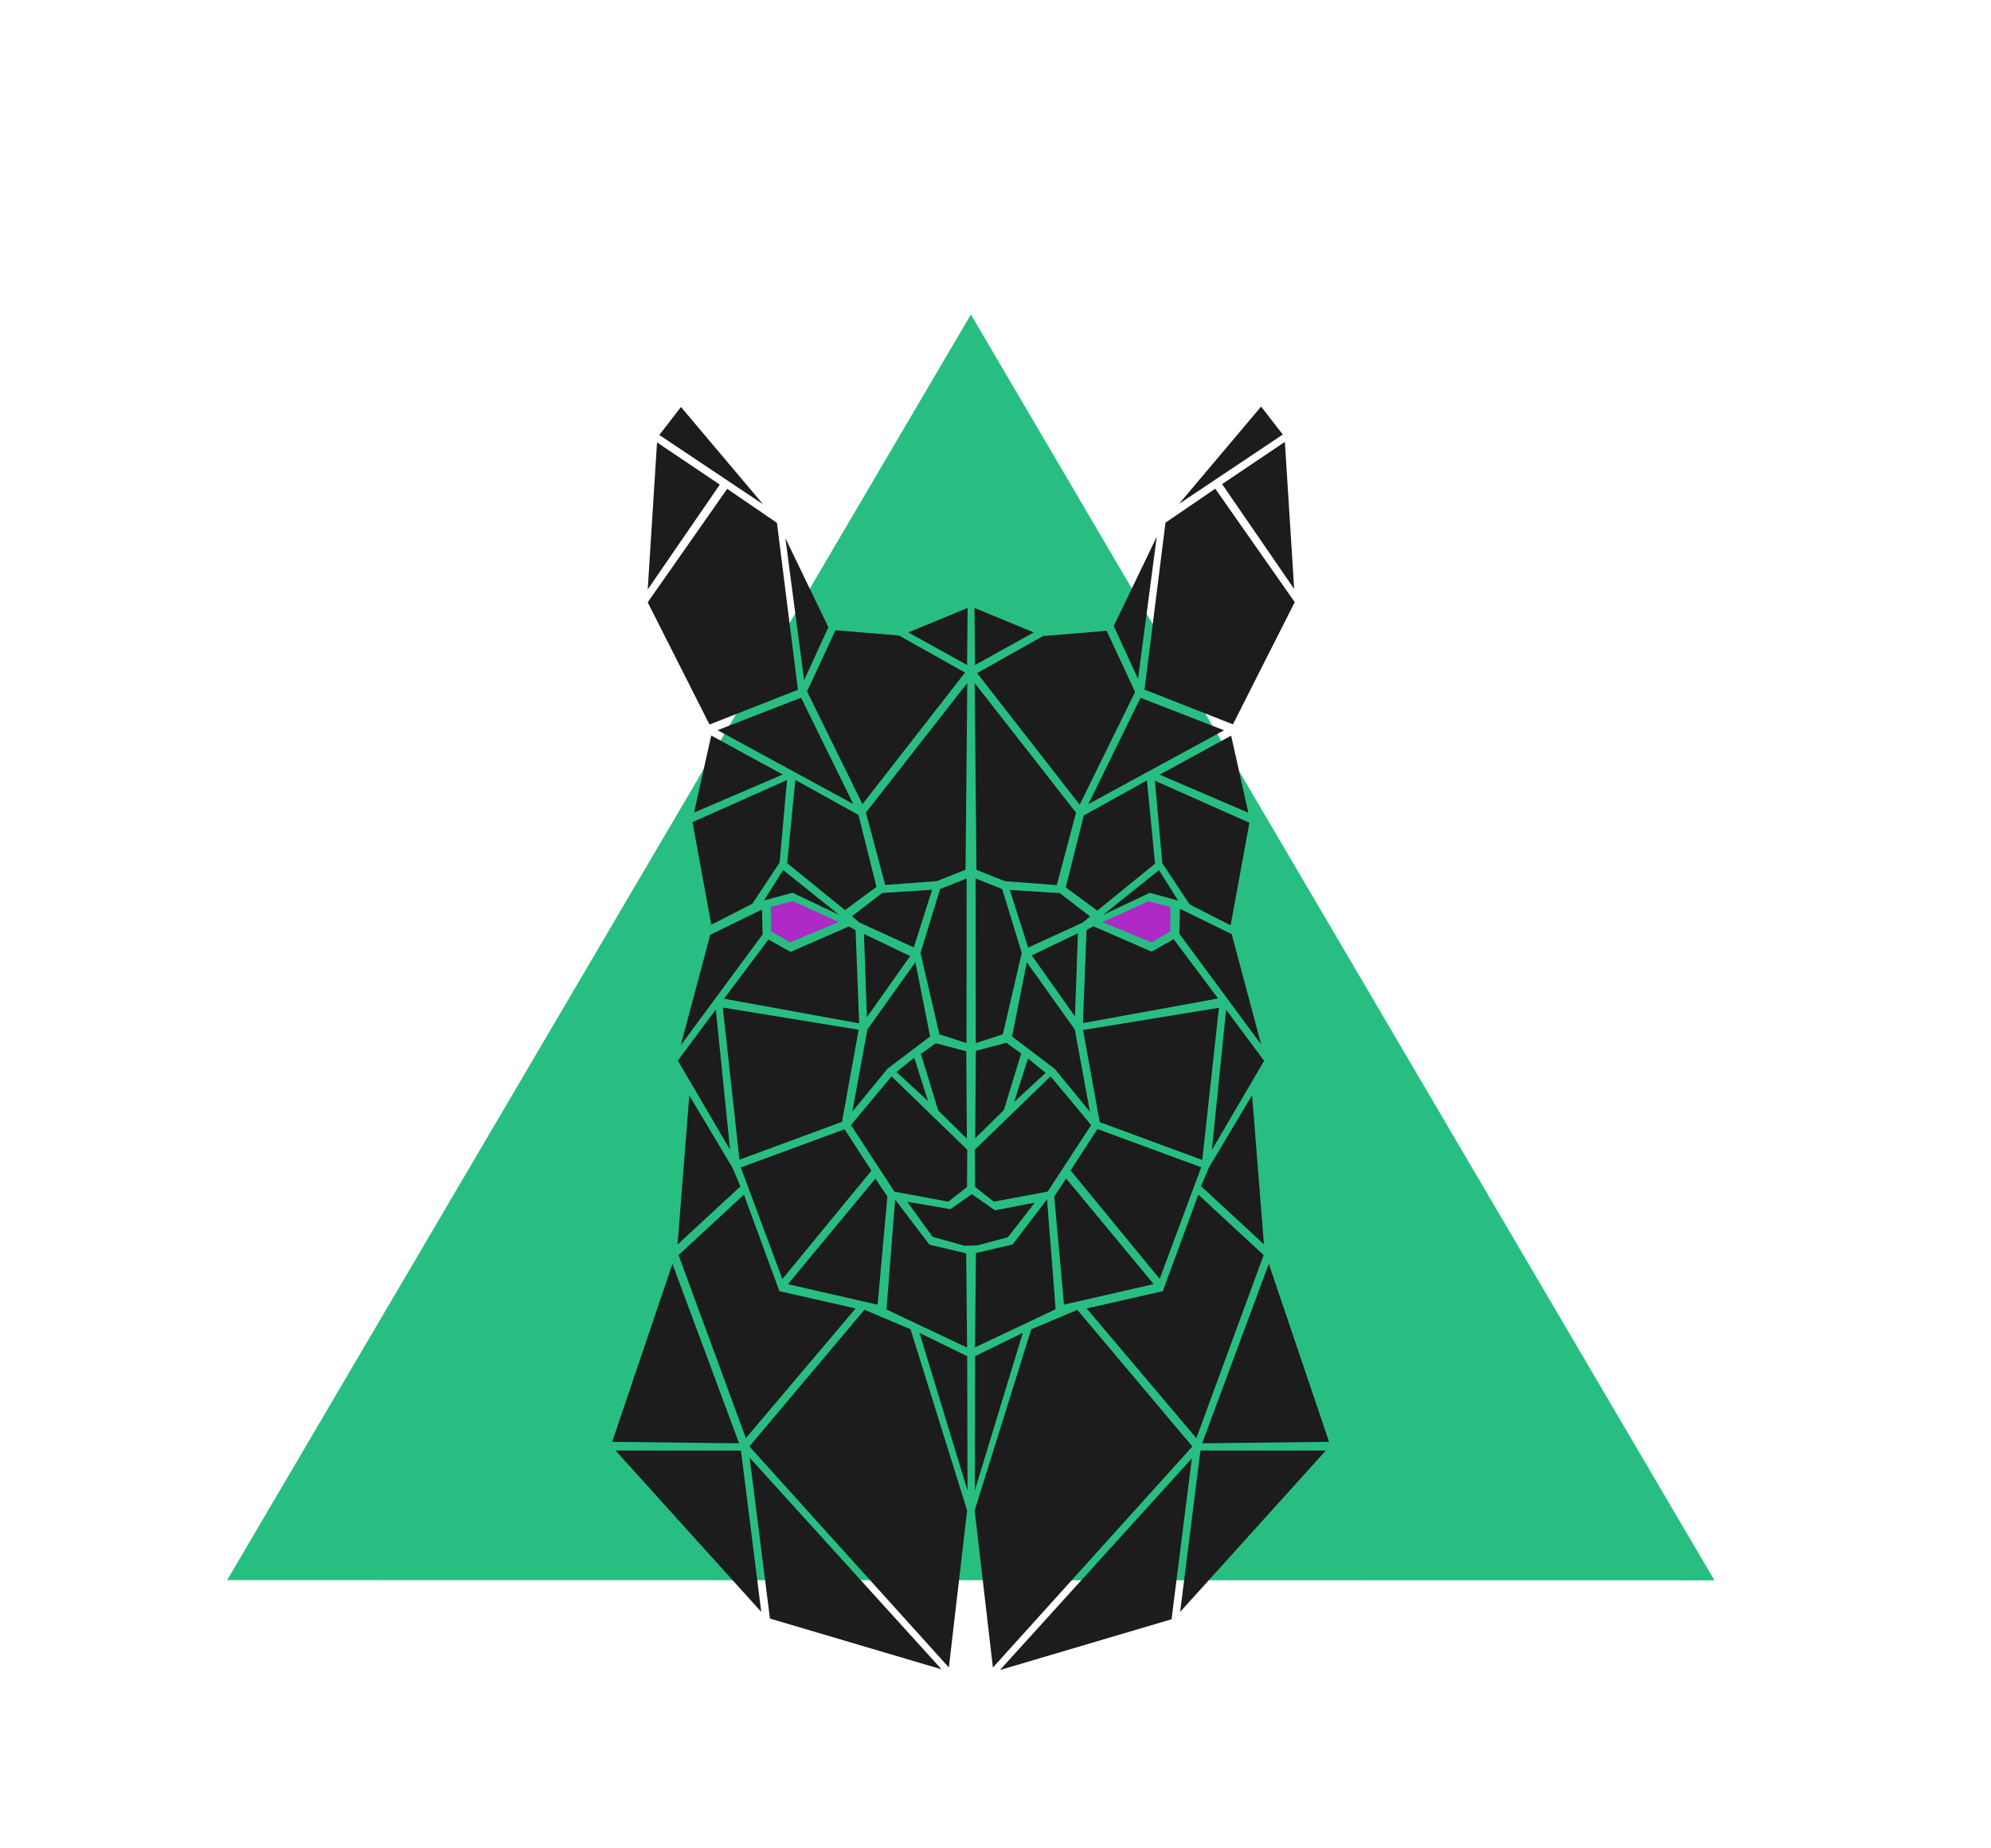 <?xml version="1.0" encoding="utf-8"?>
<svg viewBox="0 0 279.408 259.354" xmlns="http://www.w3.org/2000/svg">
  <polygon points="31.875 221.798 240.597 221.832 136.249 44.143" style="fill: rgb(40, 190, 130);"/>
  <polygon style="fill: rgb(28, 28, 28);" points="136.756 85.336 136.827 93.348 145.077 88.77"/>
  <polygon style="fill: rgb(28, 28, 28);" points="127.469 93.348 127.54 85.336 135.79 89.914" transform="matrix(-1, 0, 0, -1, 263.259, 178.684)"/>
  <polygon style="fill: rgb(28, 28, 28);" points="137.124 94.484 146.381 89.285 155.3 88.546 159.295 97.126 151.517 112.956"/>
  <polygon style="fill: rgb(28, 28, 28);" points="113.257 106.944 122.514 112.143 131.433 112.882 135.428 104.302 127.65 88.472" transform="matrix(-1, 0, 0, -1, 248.685, 201.354)"/>
  <polygon style="fill: rgb(28, 28, 28);" points="112.843 95.477 116.249 88.049 110.217 75.532"/>
  <polygon style="fill: rgb(28, 28, 28);" points="99.569 101.703 111.978 96.821 109.033 73.393 102.051 68.62 90.896 84.548"/>
  <polygon style="fill: rgb(28, 28, 28);" points="92.205 62.099 101.012 68.026 90.899 82.738"/>
  <polygon style="fill: rgb(28, 28, 28);" points="92.524 61.057 95.566 57.129 107.09 70.792"/>
  <polygon style="fill: rgb(28, 28, 28);" points="158.925 75.351 162.331 82.779 156.299 95.296" transform="matrix(-1, 0, 0, -1, 318.63, 170.647)"/>
  <polygon style="fill: rgb(28, 28, 28);" points="169.288 68.595 181.697 73.477 178.752 96.905 171.77 101.678 160.615 85.75" transform="matrix(-1, 0, 0, -1, 342.312, 170.273)"/>
  <polygon style="fill: rgb(28, 28, 28);" points="172.811 82.668 181.618 76.741 171.505 62.029" transform="matrix(-1, 0, 0, -1, 353.123, 144.697)"/>
  <polygon style="fill: rgb(28, 28, 28);" points="165.455 66.804 168.497 70.732 180.021 57.069" transform="matrix(-1, 0, 0, -1, 345.476, 127.801)"/>
  <polygon style="fill: rgb(28, 28, 28);" points="151.01 114.074 148.303 124.24 141.042 123.698 137.03 122.098 136.784 95.886"/>
  <polygon style="fill: rgb(28, 28, 28);" points="135.746 106.036 133.039 95.87 125.778 96.412 121.766 98.012 121.52 124.224" transform="matrix(-1, 0, 0, -1, 257.266, 220.094)"/>
  <polygon style="fill: rgb(174, 41, 197);" points="154.731 129.44 161.188 126.497 164.252 127.323 164.222 130.762 161.579 132.278"/>
  <polygon style="fill: rgb(174, 41, 197);" points="108.192 129.321 114.649 132.264 117.713 131.438 117.683 127.999 115.04 126.483" transform="matrix(-1, 0, 0, -1, 225.905, 258.747)"/>
  <polygon style="fill: rgb(28, 28, 28);" points="127.321 168.689 130.873 173.609 135.351 174.867 137.162 174.812 141.446 173.664 145.22 168.813 139.622 169.891 136.388 167.625 133.375 169.726"/>
  <polygon style="fill: rgb(28, 28, 28);" points="152.734 112.872 160.054 97.951 171.78 102.511"/>
  <polygon style="fill: rgb(28, 28, 28);" points="100.697 97.935 108.017 112.856 119.743 108.296" transform="matrix(-1, 0, 0, -1, 220.44, 210.791)"/>
  <polygon style="fill: rgb(28, 28, 28);" points="136.937 146.418 140.735 145.183 143.389 133.766 140.643 124.797 136.914 123.309"/>
  <polygon style="fill: rgb(28, 28, 28);" points="136.946 147.503 136.858 159.771 140.877 155.823 143.309 147.874 141.229 146.375"/>
  <polygon style="fill: rgb(28, 28, 28);" points="142.322 154.682 146.746 150.592 144.261 148.583"/>
  <polygon points="136.805 161.375 136.84 166.61 139.467 168.672 147.028 167.262 153.127 157.92 147.433 151.081" style="fill: rgb(28, 28, 28);"/>
  <polygon points="144.791 134.105 151.271 130.998 150.858 142.678" style="fill: rgb(28, 28, 28);"/>
  <polygon points="144.288 133.011 151.941 129.505 152.968 128.638 148.728 125.371 141.715 124.918" style="fill: rgb(28, 28, 28);"/>
  <polygon points="148.002 150.019 142.032 145.499 144.101 135.072 150.834 144.517 152.95 156.051" style="fill: rgb(28, 28, 28);"/>
  <polygon points="162.741 108.741 172.77 103.262 175.184 114.082" style="fill: rgb(28, 28, 28);"/>
  <polygon points="163.115 121.168 166.937 126.943 172.695 129.89 175.338 115.494 162.071 109.585" style="fill: rgb(28, 28, 28);"/>
  <polygon points="153.987 127.823 149.567 124.561 152.095 114.463 160.953 109.553 162.095 121.233" style="fill: rgb(28, 28, 28);"/>
  <polygon points="154.803 128.427 161.344 125.327 165.341 126.42 162.649 122.146" style="fill: rgb(28, 28, 28);"/>
  <polygon points="176.989 146.62 172.847 131.116 165.59 127.568 165.5 131.062" style="fill: rgb(28, 28, 28);"/>
  <polygon points="151.977 143.613 152.481 130.539 153.435 130.017 161.611 133.583 164.708 131.836 170.939 140.155" style="fill: rgb(28, 28, 28);"/>
  <polygon points="151.99 144.581 154.331 157.51 168.719 162.822 171.06 141.465" style="fill: rgb(28, 28, 28);"/>
  <polygon points="170.07 161.417 177.399 148.902 172.069 141.735" style="fill: rgb(28, 28, 28);"/>
  <polygon points="168.548 166.505 169.629 163.93 175.715 153.737 177.372 174.662" style="fill: rgb(28, 28, 28);"/>
  <polygon points="150.244 164.299 154.007 158.482 168.575 163.848 162.741 179.515" style="fill: rgb(28, 28, 28);"/>
  <polygon points="147.948 167.95 149.622 165.429 161.903 180.249 149.316 183.13" style="fill: rgb(28, 28, 28);"/>
  <polygon points="136.959 175.891 142.109 174.684 146.935 168.346 148.141 183.778 136.833 189.126" style="fill: rgb(28, 28, 28);"/>
  <polygon points="136.801 209.207 136.841 190.368 143.539 187.09" style="fill: rgb(28, 28, 28);"/>
  <polygon points="168.702 202.6 186.514 202.386 178.059 177.402" style="fill: rgb(28, 28, 28);"/>
  <polygon points="165.615 226.266 168.465 203.609 186.063 203.609" style="fill: rgb(28, 28, 28);"/>
  <polygon points="140.328 234.418 167.26 204.708 164.41 227.293" style="fill: rgb(28, 28, 28);"/>
  <polygon points="152.494 183.666 163.181 181.242 168.167 167.69 177.339 176.174 167.891 201.873" style="fill: rgb(28, 28, 28);"/>
  <polygon points="139.34 234.074 167.332 203.044 151.188 183.862 144.721 186.596 136.779 212.028" style="fill: rgb(28, 28, 28);"/>
  <polygon style="fill: rgb(28, 28, 28);" points="129.203 123.311 133.001 124.546 135.655 135.962 132.909 144.932 129.18 146.42" transform="matrix(-1, 0, 0, -1, 264.835, 269.731)"/>
  <polygon points="122.13 124.896 129.783 128.402 130.81 129.269 126.57 132.536 119.557 132.989" style="fill: rgb(28, 28, 28);" transform="matrix(-1, 0, 0, -1, 250.367, 257.885)"/>
  <polygon points="114.893 109.481 110.473 112.743 113.001 122.841 121.859 127.751 123.001 116.071" style="fill: rgb(28, 28, 28);" transform="matrix(-1, 0, 0, -1, 233.474, 237.232)"/>
  <polygon points="97.397 108.583 107.426 114.062 109.84 103.242" style="fill: rgb(28, 28, 28);" transform="matrix(-1, 0, 0, -1, 207.237, 217.304)"/>
  <polygon points="98.224 118.219 102.046 112.444 107.804 109.497 110.447 123.893 97.18 129.802" style="fill: rgb(28, 28, 28);" transform="matrix(-1, 0, 0, -1, 207.627, 239.299)"/>
  <polygon points="107.214 122.13 113.755 125.23 117.752 124.137 115.06 128.411" style="fill: rgb(28, 28, 28);" transform="matrix(-1, 0, 0, -1, 224.966, 250.541)"/>
  <polygon points="107.025 127.668 102.883 143.172 95.626 146.72 95.536 143.226" style="fill: rgb(28, 28, 28);" transform="matrix(-1, 0, 0, -1, 202.561, 274.388)"/>
  <polygon points="101.611 130.052 102.115 143.126 103.069 143.648 111.245 140.082 114.342 141.829 120.573 133.51" style="fill: rgb(28, 28, 28);" transform="matrix(-1, 0, 0, -1, 222.184, 273.7)"/>
  <polygon points="121.245 139.669 127.725 142.776 127.312 131.096" style="fill: rgb(28, 28, 28);" transform="matrix(-1, 0, 0, -1, 248.97, 273.872)"/>
  <polygon points="125.58 141.092 119.61 145.612 121.679 156.039 128.412 146.594 130.528 135.06" style="fill: rgb(28, 28, 28);" transform="matrix(-1, 0, 0, -1, 250.138, 291.099)"/>
  <polygon style="fill: rgb(28, 28, 28);" points="129.325 158.707 129.237 146.439 133.256 150.387 135.688 158.336 133.608 159.835" transform="matrix(-1, 0, 0, -1, 264.925, 306.274)"/>
  <polygon style="fill: rgb(28, 28, 28);" points="125.813 148.467 130.237 152.557 127.752 154.566" transform="matrix(-1, 0, 0, -1, 256.05, 303.033)"/>
  <polygon points="119.419 158.386 119.454 153.151 122.081 151.089 129.642 152.499 135.741 161.841 130.047 168.68" style="fill: rgb(28, 28, 28);" transform="matrix(-1, 0, 0, -1, 255.16, 319.769)"/>
  <polygon points="101.432 159.669 103.773 146.74 118.161 141.428 120.502 162.785" style="fill: rgb(28, 28, 28);" transform="matrix(-1, 0, 0, -1, 221.934, 304.213)"/>
  <polygon points="95.123 141.705 102.452 154.22 97.122 161.387" style="fill: rgb(28, 28, 28);" transform="matrix(-1, 0, 0, -1, 197.575, 303.092)"/>
  <polygon points="103.96 173.727 107.723 179.544 122.291 174.178 116.457 158.511" style="fill: rgb(28, 28, 28);" transform="matrix(-1, 0, 0, -1, 226.251, 338.055)"/>
  <polygon points="95.08 161.929 96.161 164.504 102.247 174.697 103.904 153.772" style="fill: rgb(28, 28, 28);" transform="matrix(-1, 0, 0, -1, 198.984, 328.469)"/>
  <polygon points="124.534 181.615 129.684 182.822 134.51 189.16 135.716 173.728 124.408 168.38" style="fill: rgb(28, 28, 28);" transform="matrix(-1, 0, 0, -1, 260.124, 357.54)"/>
  <polygon points="110.573 180.621 112.247 183.142 124.528 168.322 111.941 165.441" style="fill: rgb(28, 28, 28);" transform="matrix(-1, 0, 0, -1, 235.101, 348.583)"/>
  <polygon points="129.037 187.097 129.078 205.936 135.775 209.214" style="fill: rgb(28, 28, 28);" transform="matrix(-1, 0, 0, -1, 264.812, 396.311)"/>
  <polygon points="107.729 183.852 135.721 214.882 119.577 234.064 113.11 231.33 105.168 205.898" style="fill: rgb(28, 28, 28);" transform="matrix(-1, 0, 0, -1, 240.889, 417.916)"/>
  <polygon points="105.201 204.611 132.133 234.321 129.283 211.736" style="fill: rgb(28, 28, 28);" transform="matrix(-1, 0, 0, -1, 237.334, 438.932)"/>
  <polygon points="86.385 203.608 89.235 226.265 106.833 226.265" style="fill: rgb(28, 28, 28);" transform="matrix(-1, 0, 0, -1, 193.218, 429.873)"/>
  <polygon points="85.912 177.403 103.724 177.617 95.269 202.601" style="fill: rgb(28, 28, 28);" transform="matrix(-1, 0, 0, -1, 189.636, 380.004)"/>
  <polygon points="95.226 185.897 105.913 188.321 110.899 201.873 120.071 193.389 110.623 167.69" style="fill: rgb(28, 28, 28);" transform="matrix(-1, 0, 0, -1, 215.297, 369.563)"/>
</svg>